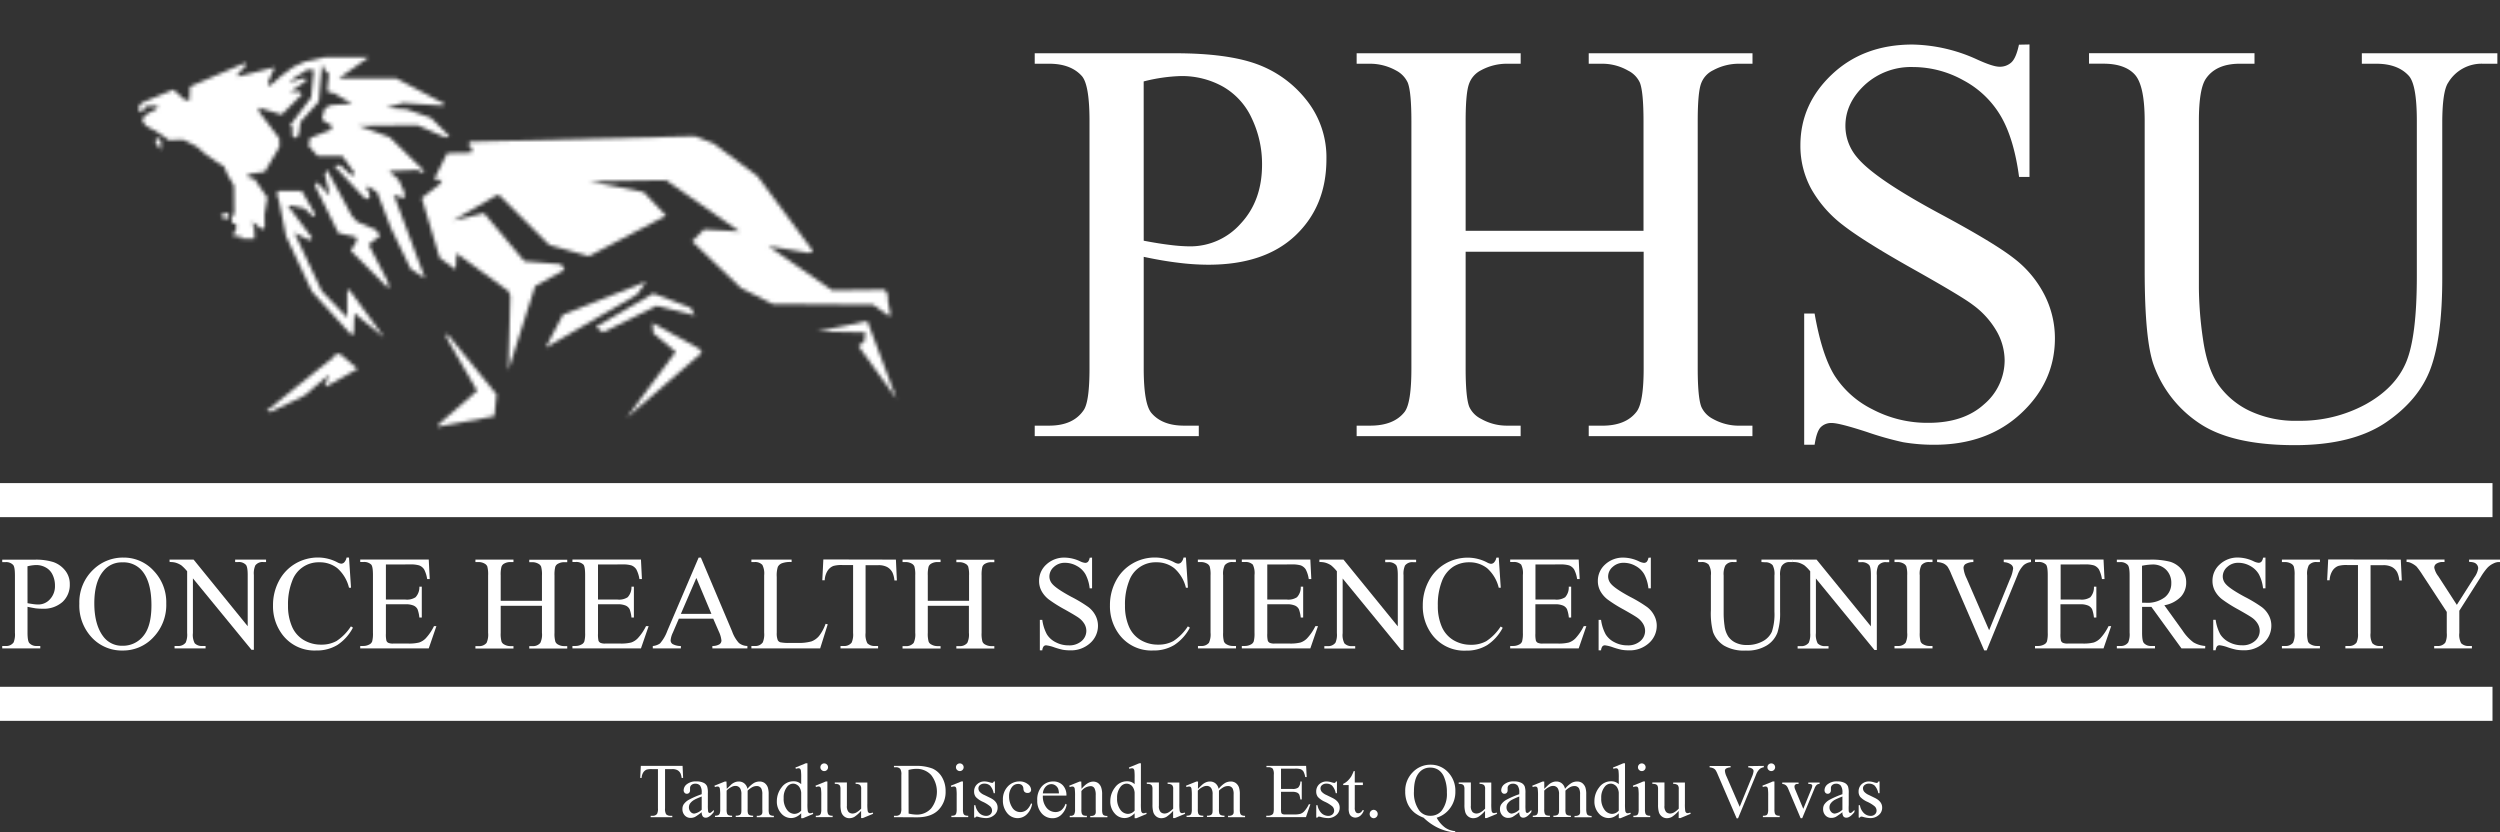 <svg xmlns="http://www.w3.org/2000/svg" xmlns:xlink="http://www.w3.org/1999/xlink" viewBox="0 0 693.18 230.78"><rect x="0" y="0" width="693.18" height="230.78" fill="#333333" stroke="none"/><defs><filter id="luminosity-invert-noclip" x="37.32" y="12.33" width="231.86" height="123.13" filterUnits="userSpaceOnUse" color-interpolation-filters="sRGB"><feColorMatrix values="-1 0 0 0 1 0 -1 0 0 1 0 0 -1 0 1 0 0 0 1 0" result="invert"/><feFlood flood-color="#fff" result="bg"/><feBlend in="invert" in2="bg"/></filter><mask id="mask" x="37.32" y="0" width="231.86" height="123.13" maskUnits="userSpaceOnUse"><g style="filter:url(#luminosity-invert-noclip)"><g transform="translate(0 -12.33)"><polygon points="226.65 104.23 240.48 101.34 248.57 122.89 238.03 108.28 239.63 107.02 239.93 104.5 226.65 104.23" style="fill:#fff"/><polygon points="140.94 115.01 148.37 91.68 156.56 87.11 155.54 85.59 145.39 84.76 134.21 71.43 125.52 73.53 137.69 66.48 138.47 66.48 152.31 80.26 163.29 83.37 184.68 72.13 178.46 65.59 163.48 62.61 184.68 62.29 205.06 76.51 195.22 75.95 191.92 79.24 205.44 92.19 214.26 96.63 242.07 96.83 246.36 99.86 246.94 99.74 246.18 95.76 246.16 94.11 245.35 92.65 230.71 92.83 213.06 80.57 224.36 82.48 225.44 81.97 210.07 61.21 197.89 52.13 192.66 50.1 130.21 51.63 129.96 52.77 130.91 53.28 130.72 54.67 123.99 54.8 120.37 62.04 122.53 62.29 121.96 63.37 116.95 67.24 121.9 83.81 126.34 87.05 126.59 82.56 141.01 93.08 141.51 94.29 140.94 115.01" style="fill:#fff"/><polygon points="180.9 101.86 181.16 104.72 187.36 109.87 173.74 128.16 194.63 110.09 193.85 109.02 180.9 101.86" style="fill:#fff"/><polygon points="165.23 102.97 167.18 104.49 182.09 97.11 192.66 99.78 191.51 97.67 181.13 93.7 165.23 102.97" style="fill:#fff"/><polygon points="151.3 108.72 176.6 94.03 179.16 90.43 156.08 99.58 151.3 108.72" style="fill:#fff"/><polygon points="121.95 129.67 121.23 130.69 137.06 127.73 137.69 121.71 123.86 104.72 123.8 105.94 132.3 120.7 121.95 129.67" style="fill:#fff"/><polygon points="73.97 126.22 75.01 126.54 84.42 122.01 91.3 116.17 90.06 119.29 90.42 119.49 99.15 114.61 94.3 110.48 93.06 110.48 92.62 111.24 73.97 126.22" style="fill:#fff"/><polygon points="106.53 105.91 96.84 92.66 96.27 92.91 96.27 100.37 89.2 93.04 81.62 76.86 85.82 78.96 86.56 78.33 79.83 69.34 80.85 69.34 84.42 70.11 86.84 72.4 87.42 71.77 83.66 65.27 77.09 65.27 76.79 66.21 77.37 68.1 79.31 77.8 86.52 93.22 97.47 105.23 98.11 104.72 98.28 99.21 106.53 105.91" style="fill:#fff"/><polygon points="87.88 62.83 87.33 63.81 93.83 76.97 98.67 78.03 98.97 79.09 97.27 81.85 107.88 92.47 107.54 90.47 102.23 80.16 105.42 77.65 104.19 76.04 99.14 73.89 97.61 72.26 90.68 59.43 90.05 60.58 91.45 66.61 87.88 62.83" style="fill:#fff"/><polygon points="113.87 86.89 117.86 89.53 109.51 67.18 108.98 66.72 110.11 66.51 111.63 67.36 112.11 67.06 112.09 65.55 110.52 62.14 107.88 59.77 115.86 59.43 116.8 60.16 117.72 59.82 108 50.35 99.42 47.2 115.74 47.03 123.52 50.44 124.62 50.1 119.45 44.99 112.64 42.62 107.1 42.25 111.72 40.9 122.87 41.63 123.29 41.15 109.83 34.04 93.99 34.04 102.25 28.2 90.1 28.2 84.54 29.42 81.39 30.87 78.12 33.26 74.72 36.23 74.26 35.31 76.15 30.98 66.12 33.54 65.82 33.03 68.17 30.48 68.08 29.72 52.69 36.34 52.53 40.2 51.22 40 48.07 37.19 39.72 40.66 38.64 41.45 38.48 42.78 38.92 43.42 39.65 43.26 39.95 42.3 40.59 41.77 43.56 41.68 43.72 42.16 42.64 43.03 41.08 43.72 40.11 44.6 39.52 45.24 39.65 46.18 40.5 47.17 41.58 47.86 43.22 48.69 45.95 50.53 46.73 51.22 50.67 51.06 54.37 52.85 56.74 54.88 59.82 57.04 62.16 58.53 63.06 60.69 64.9 63.84 64.97 71.48 64.17 72.81 64.39 74.19 65.43 74.44 65.55 75.59 64.9 76.95 64.72 77.71 65.29 77.89 66.97 77.73 66.56 78.47 70.58 78.56 70.51 75.95 69.91 73.78 72.72 75.95 73.39 75.27 73.34 71.82 74.12 67.11 70.47 61.87 69.06 61.68 68.67 60.65 73.43 59.96 77.48 53.04 77.46 50.74 71.75 43.2 71.8 42.18 78.1 44.11 83.73 38.5 83 37.72 80.54 37.79 84.95 34.71 84.58 33.95 82.26 34.5 80.26 35.38 81.55 34 85.25 31.63 87.02 31.74 86.26 39.38 80.52 46.99 80.56 47.45 81.11 47.49 81.02 49.66 81.34 50.37 82.17 50.51 82.86 49.63 83.3 46.14 88.4 40.48 89.3 30 89.85 31.54 91.21 32.82 90.77 36.96 91.09 38.04 92.33 38.02 97.62 41.08 91.76 41.47 90.1 42.32 89.32 44.92 89.64 45.82 91.99 47.17 91.85 48.28 85.92 50.62 85.6 52.81 88.1 55.57 94.91 55.57 98.29 60.28 98.11 60.85 97.37 60.88 94.33 58.12 92.66 58.3 100.73 66.9 101.95 67.59 102.52 66.95 102.29 65.52 101.76 65.27 101.92 63.89 104.57 65.61 108.39 75.55 113.87 86.89" style="fill:#fff"/><polygon points="63.06 71.3 61.16 72.04 61.95 72.87 62.98 73.04 63.54 72.17 63.06 71.3" style="fill:#fff"/><polygon points="43.13 51.88 43.31 50.41 44.63 51.33 44.63 53.95 43.13 51.88" style="fill:#fff"/></g></g></mask></defs><g id="Layer_2" data-name="Layer 2"><g id="Layer_1-2" data-name="Layer 1"><path d="M317.12,83.54v30.92q0,10,2.2,12.45,3,3.45,9,3.44h4.07v2.9H286.9v-2.9h4c4.49,0,7.69-1.46,9.63-4.38q1.56-2.43,1.56-11.51V45.88q0-10-2.11-12.45Q296.92,30,290.9,30h-4v-2.9h38.91q14.25,0,22.47,2.93a30.94,30.94,0,0,1,13.86,9.91,25.43,25.43,0,0,1,5.64,16.52q0,13-8.57,21.14T335,85.73a67.35,67.35,0,0,1-8.29-.55C323.7,84.82,320.52,84.27,317.12,83.54Zm0-4.47q4.15.8,7.36,1.18a46.55,46.55,0,0,0,5.48.39A18.64,18.64,0,0,0,344,74.34Q349.93,68,349.93,58a29.35,29.35,0,0,0-2.82-12.8,19.39,19.39,0,0,0-8-8.84,23.31,23.31,0,0,0-11.74-2.94,46.54,46.54,0,0,0-10.26,1.49Z" transform="translate(0 -12.33)" style="fill:#fff"/><path d="M406.38,76.33H455.7V46q0-8.15-1-10.73a7,7,0,0,0-3.29-3.37A14.41,14.41,0,0,0,444.27,30h-3.76v-2.9h45.41V30h-3.76a14.88,14.88,0,0,0-7.12,1.8,6.58,6.58,0,0,0-3.41,3.79q-.9,2.55-.9,10.38v68.5q0,8.07,1,10.65a7,7,0,0,0,3.21,3.36,14.77,14.77,0,0,0,7.2,1.88h3.76v2.9H440.51v-2.9h3.76q6.5,0,9.47-3.83,2-2.51,2-12.06V82.13H406.38v32.33q0,8.07,1,10.65a7,7,0,0,0,3.29,3.36,14.35,14.35,0,0,0,7.13,1.88h3.83v2.9H376.16v-2.9h3.75q6.58,0,9.56-3.83,1.88-2.51,1.87-12.06V46c0-5.43-.33-9-1-10.73a7.16,7.16,0,0,0-3.21-3.37A14.88,14.88,0,0,0,379.91,30h-3.75v-2.9h45.48V30h-3.83a14.92,14.92,0,0,0-7.13,1.8,6.73,6.73,0,0,0-3.36,3.79q-.94,2.55-.94,10.38Z" transform="translate(0 -12.33)" style="fill:#fff"/><path d="M562.72,24.66V61.38h-2.89q-1.41-10.58-5.05-16.83A26.33,26.33,0,0,0,544.4,34.6a28.72,28.72,0,0,0-13.93-3.68,18.94,18.94,0,0,0-13.47,5q-5.32,5-5.32,11.31A13.43,13.43,0,0,0,515,56.06q4.86,5.86,23.1,15.65Q553,79.71,558.46,84A29.84,29.84,0,0,1,566.83,94a26.44,26.44,0,0,1,2.94,12.13q0,12.06-9.36,20.79t-24.07,8.73a50.88,50.88,0,0,1-8.69-.71,88.73,88.73,0,0,1-10.06-2.85q-7.64-2.48-9.67-2.47a4.08,4.08,0,0,0-3.09,1.17c-.76.79-1.32,2.4-1.69,4.86h-2.89V99.27h2.89q2,11.43,5.48,17.11a26.35,26.35,0,0,0,10.53,9.43,32.64,32.64,0,0,0,15.55,3.76q9.78,0,15.46-5.17a16,16,0,0,0,5.67-12.21,16.53,16.53,0,0,0-2.15-7.91A23.62,23.62,0,0,0,547,96.85q-3.06-2.35-16.68-10T510.93,74.69a33.08,33.08,0,0,1-8.73-10,24.91,24.91,0,0,1-3-12.06q0-11.43,8.77-19.69t22.31-8.26a44.71,44.71,0,0,1,17.93,4.15q4.38,2,6.18,2a4.66,4.66,0,0,0,3.33-1.22q1.29-1.2,2.08-4.89Z" transform="translate(0 -12.33)" style="fill:#fff"/><path d="M654.87,30v-2.9h37.58V30h-4a10.76,10.76,0,0,0-9.63,5.24q-1.65,2.43-1.65,11.27V89.56q0,16-3.17,24.78t-12.44,15.11q-9.29,6.3-25.25,6.31-17.39,0-26.39-6a32.67,32.67,0,0,1-12.76-16.21q-2.5-7-2.5-26.15V45.88q0-9.8-2.71-12.84c-1.8-2-4.71-3.05-8.72-3.05h-4v-2.9h45.88V30h-4.07q-6.57,0-9.4,4.14-1.95,2.82-1.95,11.75V92.15a102.94,102.94,0,0,0,1.13,14.17q1.14,8,4.11,12.45a22.41,22.41,0,0,0,8.58,7.36A29.64,29.64,0,0,0,637.26,129a37.85,37.85,0,0,0,18.63-4.54q8.22-4.53,11.23-11.62t3-24v-43q0-9.94-2.19-12.45Q664.89,30,658.86,30Z" transform="translate(0 -12.33)" style="fill:#fff"/><path d="M7.63,180.58v7.17c0,1.55.17,2.52.51,2.89a2.6,2.6,0,0,0,2.08.8h.95v.67H.62v-.67h.93a2.47,2.47,0,0,0,2.23-1,6,6,0,0,0,.36-2.67v-15.9c0-1.55-.16-2.51-.49-2.89a2.66,2.66,0,0,0-2.1-.79H.62v-.68h9a16.06,16.06,0,0,1,5.21.68,7.22,7.22,0,0,1,3.22,2.3,5.92,5.92,0,0,1,1.3,3.83,6.45,6.45,0,0,1-2,4.9,7.85,7.85,0,0,1-5.62,1.89A14.89,14.89,0,0,1,9.84,181C9.15,180.88,8.42,180.75,7.63,180.58Zm0-1q1,.18,1.71.27a10.75,10.75,0,0,0,1.27.09,4.32,4.32,0,0,0,3.25-1.46,5.28,5.28,0,0,0,1.38-3.78,6.73,6.73,0,0,0-.66-3,4.42,4.42,0,0,0-1.85-2A5.37,5.37,0,0,0,10,169a10.8,10.8,0,0,0-2.38.35Z" transform="translate(0 -12.33)" style="fill:#fff"/><path d="M34.28,166.93a11.18,11.18,0,0,1,8.31,3.64,12.59,12.59,0,0,1,3.51,9.09A12.94,12.94,0,0,1,42.56,189a11.42,11.42,0,0,1-8.57,3.7,11.33,11.33,0,0,1-8.54-3.61A12.94,12.94,0,0,1,22,179.71a12.47,12.47,0,0,1,4-9.57A11.79,11.79,0,0,1,34.28,166.93Zm-.35,1.33a6.48,6.48,0,0,0-5.3,2.45c-1.66,2-2.48,5-2.48,8.93s.86,7.11,2.57,9.28A6.39,6.39,0,0,0,34,191.38a7.16,7.16,0,0,0,5.73-2.7c1.51-1.8,2.26-4.65,2.26-8.53,0-4.21-.83-7.36-2.49-9.42A6.7,6.7,0,0,0,33.93,168.26Z" transform="translate(0 -12.33)" style="fill:#fff"/><path d="M47,167.49h6.68l15,18.47v-14.2c0-1.51-.17-2.46-.51-2.83a2.66,2.66,0,0,0-2.12-.76h-.85v-.68h8.57v.68H73a2.49,2.49,0,0,0-2.21.94,5.46,5.46,0,0,0-.4,2.65v20.75h-.65L53.49,172.69v15.15a5,5,0,0,0,.49,2.84,2.7,2.7,0,0,0,2.12.76H57v.67H48.4v-.67h.86a2.55,2.55,0,0,0,2.23-.94,5.51,5.51,0,0,0,.4-2.66V170.73a11.56,11.56,0,0,0-1.63-1.66,6.21,6.21,0,0,0-1.62-.74,5.76,5.76,0,0,0-1.6-.16Z" transform="translate(0 -12.33)" style="fill:#fff"/><path d="M96.77,166.93l.56,8.37h-.56a10.46,10.46,0,0,0-3.22-5.41,7.83,7.83,0,0,0-5-1.65A7.74,7.74,0,0,0,81,173.45a17.56,17.56,0,0,0-1.14,6.77A14.25,14.25,0,0,0,80.94,186a7.94,7.94,0,0,0,3.22,3.76,9.27,9.27,0,0,0,4.91,1.31,8.55,8.55,0,0,0,4.23-1,13.88,13.88,0,0,0,4-4.07l.56.36a12.88,12.88,0,0,1-4.32,4.81,10.91,10.91,0,0,1-5.86,1.52,11.11,11.11,0,0,1-9.48-4.53,13,13,0,0,1-2.5-8,14.16,14.16,0,0,1,1.65-6.77,12,12,0,0,1,4.54-4.78,12.36,12.36,0,0,1,6.33-1.7,11.63,11.63,0,0,1,5.27,1.31,3,3,0,0,0,1.09.4,1.2,1.2,0,0,0,.85-.35,2.81,2.81,0,0,0,.67-1.36Z" transform="translate(0 -12.33)" style="fill:#fff"/><path d="M107,168.84v9.73h5.41a4.35,4.35,0,0,0,2.81-.64,4.05,4.05,0,0,0,1.06-2.94h.67v8.57h-.67a9.39,9.39,0,0,0-.51-2.31,2.25,2.25,0,0,0-1.07-1,5.35,5.35,0,0,0-2.29-.37H107V188a7.34,7.34,0,0,0,.15,2,1.12,1.12,0,0,0,.5.56,3.12,3.12,0,0,0,1.38.21h4.18a11.47,11.47,0,0,0,3-.29,4.6,4.6,0,0,0,1.82-1.15,13.8,13.8,0,0,0,2.3-3.39H121l-2.12,6.17h-19v-.67h.88a3.43,3.43,0,0,0,1.65-.42,1.53,1.53,0,0,0,.79-.87,8.52,8.52,0,0,0,.21-2.38v-16c0-1.56-.16-2.53-.48-2.89a2.81,2.81,0,0,0-2.17-.72h-.88v-.68h19l.27,5.4h-.71a8.57,8.57,0,0,0-.84-2.67,2.85,2.85,0,0,0-1.38-1.11,8.24,8.24,0,0,0-2.56-.27Z" transform="translate(0 -12.33)" style="fill:#fff"/><path d="M138.83,178.91h11.44v-7a8.13,8.13,0,0,0-.24-2.49,1.62,1.62,0,0,0-.76-.78,3.33,3.33,0,0,0-1.65-.43h-.87v-.68h10.53v.68h-.88a3.42,3.42,0,0,0-1.65.41,1.55,1.55,0,0,0-.79.88,8.78,8.78,0,0,0-.21,2.41v15.88a8,8,0,0,0,.24,2.47,1.58,1.58,0,0,0,.74.78,3.47,3.47,0,0,0,1.67.44h.88v.67H146.75v-.67h.87a2.61,2.61,0,0,0,2.19-.89,5.26,5.26,0,0,0,.46-2.8v-7.49H138.83v7.49a8,8,0,0,0,.24,2.47,1.54,1.54,0,0,0,.76.78,3.34,3.34,0,0,0,1.65.44h.89v.67H131.82v-.67h.87a2.64,2.64,0,0,0,2.22-.89,5.57,5.57,0,0,0,.43-2.8V171.87a8.24,8.24,0,0,0-.23-2.49,1.64,1.64,0,0,0-.75-.78,3.41,3.41,0,0,0-1.67-.43h-.87v-.68h10.55v.68h-.89a3.42,3.42,0,0,0-1.65.41,1.57,1.57,0,0,0-.78.88,8.27,8.27,0,0,0-.22,2.41Z" transform="translate(0 -12.33)" style="fill:#fff"/><path d="M165.81,168.84v9.73h5.41a4.35,4.35,0,0,0,2.81-.64,4.09,4.09,0,0,0,1.06-2.94h.67v8.57h-.67a9.39,9.39,0,0,0-.51-2.31,2.3,2.3,0,0,0-1.07-1,5.35,5.35,0,0,0-2.29-.37h-5.41V188a8,8,0,0,0,.14,2,1.2,1.2,0,0,0,.51.56,3.06,3.06,0,0,0,1.38.21H172a11.47,11.47,0,0,0,3-.29,4.57,4.57,0,0,0,1.81-1.15,14.08,14.08,0,0,0,2.31-3.39h.73l-2.13,6.17h-19v-.67h.87a3.43,3.43,0,0,0,1.65-.42,1.5,1.5,0,0,0,.79-.87,8.52,8.52,0,0,0,.21-2.38v-16c0-1.56-.15-2.53-.47-2.89a2.82,2.82,0,0,0-2.18-.72h-.87v-.68h19l.27,5.4h-.7a8.52,8.52,0,0,0-.85-2.67,2.83,2.83,0,0,0-1.37-1.11,8.28,8.28,0,0,0-2.56-.27Z" transform="translate(0 -12.33)" style="fill:#fff"/><path d="M197.76,183.87h-9.53l-1.67,3.88a6.21,6.21,0,0,0-.62,2.15,1.26,1.26,0,0,0,.54,1,4.66,4.66,0,0,0,2.31.55v.67H181v-.67a4.21,4.21,0,0,0,2-.71,11.23,11.23,0,0,0,2.05-3.54l8.66-20.26h.63L203,187.41a9.31,9.31,0,0,0,1.88,3.2,3.83,3.83,0,0,0,2.35.83v.67h-9.71v-.67a3.66,3.66,0,0,0,2-.49,1.29,1.29,0,0,0,.52-1,7.67,7.67,0,0,0-.73-2.52Zm-.51-1.34-4.17-9.95-4.29,9.95Z" transform="translate(0 -12.33)" style="fill:#fff"/><path d="M228.91,185.3l.6.13-2.1,6.68H208.34v-.67h.93a2.47,2.47,0,0,0,2.23-1,5.74,5.74,0,0,0,.38-2.68V171.85a5.2,5.2,0,0,0-.5-2.89,2.69,2.69,0,0,0-2.11-.79h-.93v-.68h11.15v.68a6.58,6.58,0,0,0-2.75.36,2.15,2.15,0,0,0-1.08,1,8,8,0,0,0-.29,2.78v15.47a5.13,5.13,0,0,0,.29,2.07,1.33,1.33,0,0,0,.67.56,11.88,11.88,0,0,0,2.83.18H221a13,13,0,0,0,4-.42,5.11,5.11,0,0,0,2.08-1.48A11.93,11.93,0,0,0,228.91,185.3Z" transform="translate(0 -12.33)" style="fill:#fff"/><path d="M248.41,167.49l.27,5.78H248a6.85,6.85,0,0,0-.54-2.18,3.69,3.69,0,0,0-1.5-1.55,5.12,5.12,0,0,0-2.46-.5H240v18.8a5.13,5.13,0,0,0,.49,2.84,2.73,2.73,0,0,0,2.13.76h.85v.67H233.05v-.67h.87a2.54,2.54,0,0,0,2.22-.94,5.51,5.51,0,0,0,.4-2.66V169h-3a8.24,8.24,0,0,0-2.45.25,3.36,3.36,0,0,0-1.62,1.33,5.36,5.36,0,0,0-.8,2.65H228l.29-5.78Z" transform="translate(0 -12.33)" style="fill:#fff"/><path d="M257.25,178.91h11.44v-7a8.13,8.13,0,0,0-.24-2.49,1.62,1.62,0,0,0-.76-.78,3.33,3.33,0,0,0-1.65-.43h-.87v-.68H275.7v.68h-.87a3.46,3.46,0,0,0-1.66.41,1.58,1.58,0,0,0-.79.88,9.21,9.21,0,0,0-.21,2.41v15.88a8,8,0,0,0,.24,2.47,1.56,1.56,0,0,0,.75.78,3.45,3.45,0,0,0,1.67.44h.87v.67H265.17v-.67H266a2.63,2.63,0,0,0,2.2-.89,5.39,5.39,0,0,0,.45-2.8v-7.49H257.25v7.49a8,8,0,0,0,.24,2.47,1.54,1.54,0,0,0,.76.78,3.34,3.34,0,0,0,1.65.44h.89v.67H250.25v-.67h.87a2.64,2.64,0,0,0,2.21-.89,5.54,5.54,0,0,0,.44-2.8V171.87a8.13,8.13,0,0,0-.24-2.49,1.66,1.66,0,0,0-.74-.78,3.46,3.46,0,0,0-1.67-.43h-.87v-.68h10.54v.68h-.89a3.42,3.42,0,0,0-1.65.41,1.64,1.64,0,0,0-.78.88,8.65,8.65,0,0,0-.22,2.41Z" transform="translate(0 -12.33)" style="fill:#fff"/><path d="M302.8,166.93v8.52h-.67a10.71,10.71,0,0,0-1.17-3.91,6.07,6.07,0,0,0-2.41-2.3,6.62,6.62,0,0,0-3.23-.86,4.38,4.38,0,0,0-3.12,1.16,3.49,3.49,0,0,0-1.23,2.62,3.11,3.11,0,0,0,.78,2.05q1.13,1.36,5.35,3.63a37.51,37.51,0,0,1,4.71,2.84,7,7,0,0,1,1.95,2.34,6.16,6.16,0,0,1,.68,2.81,6.4,6.4,0,0,1-2.17,4.82,7.87,7.87,0,0,1-5.59,2,11.7,11.7,0,0,1-2-.16,20.24,20.24,0,0,1-2.33-.66,10.44,10.44,0,0,0-2.25-.57.93.93,0,0,0-.71.27,2.09,2.09,0,0,0-.39,1.12h-.68v-8.44H289a11.68,11.68,0,0,0,1.27,4,6,6,0,0,0,2.44,2.19,7.57,7.57,0,0,0,3.6.87,5.12,5.12,0,0,0,3.59-1.2,3.69,3.69,0,0,0,1.31-2.83,3.87,3.87,0,0,0-.49-1.84,5.65,5.65,0,0,0-1.56-1.72q-.7-.54-3.86-2.32a37.75,37.75,0,0,1-4.5-2.82,7.53,7.53,0,0,1-2-2.32,5.78,5.78,0,0,1-.69-2.8,6.06,6.06,0,0,1,2-4.56,7.25,7.25,0,0,1,5.18-1.92,10.38,10.38,0,0,1,4.15,1,4.18,4.18,0,0,0,1.44.46,1.12,1.12,0,0,0,.77-.28,2.26,2.26,0,0,0,.48-1.14Z" transform="translate(0 -12.33)" style="fill:#fff"/><path d="M328.82,166.93l.56,8.37h-.56a10.46,10.46,0,0,0-3.22-5.41,7.83,7.83,0,0,0-5-1.65,7.74,7.74,0,0,0-7.54,5.21,17.57,17.57,0,0,0-1.13,6.77A14.25,14.25,0,0,0,313,186a7.94,7.94,0,0,0,3.22,3.76,9.27,9.27,0,0,0,4.91,1.31,8.55,8.55,0,0,0,4.23-1,13.88,13.88,0,0,0,4-4.07l.56.36a12.88,12.88,0,0,1-4.32,4.81,10.88,10.88,0,0,1-5.86,1.52,11.11,11.11,0,0,1-9.48-4.53,13,13,0,0,1-2.5-8,14.16,14.16,0,0,1,1.65-6.77,11.92,11.92,0,0,1,4.55-4.78,12.27,12.27,0,0,1,6.32-1.7,11.63,11.63,0,0,1,5.27,1.31,3,3,0,0,0,1.09.4,1.2,1.2,0,0,0,.85-.35,2.72,2.72,0,0,0,.67-1.36Z" transform="translate(0 -12.33)" style="fill:#fff"/><path d="M342.71,191.44v.67H332.16v-.67H333a2.62,2.62,0,0,0,2.21-.89,5.54,5.54,0,0,0,.44-2.8v-15.9a8,8,0,0,0-.24-2.47,1.66,1.66,0,0,0-.74-.78,3.43,3.43,0,0,0-1.67-.43h-.87v-.68h10.55v.68h-.89a2.61,2.61,0,0,0-2.2.88,5.39,5.39,0,0,0-.45,2.8v15.9a8.12,8.12,0,0,0,.23,2.47,1.58,1.58,0,0,0,.76.78,3.38,3.38,0,0,0,1.66.44Z" transform="translate(0 -12.33)" style="fill:#fff"/><path d="M351.38,168.84v9.73h5.41a4.37,4.37,0,0,0,2.82-.64,4,4,0,0,0,1.05-2.94h.67v8.57h-.67a9.39,9.39,0,0,0-.51-2.31,2.25,2.25,0,0,0-1.07-1,5.32,5.32,0,0,0-2.29-.37h-5.41V188a7.34,7.34,0,0,0,.15,2,1.2,1.2,0,0,0,.51.56,3.06,3.06,0,0,0,1.38.21h4.17a11.47,11.47,0,0,0,3-.29,4.6,4.6,0,0,0,1.82-1.15,14.08,14.08,0,0,0,2.31-3.39h.72l-2.12,6.17h-19v-.67h.87a3.43,3.43,0,0,0,1.65-.42,1.5,1.5,0,0,0,.79-.87,8.52,8.52,0,0,0,.21-2.38v-16a5.36,5.36,0,0,0-.47-2.89,2.85,2.85,0,0,0-2.18-.72h-.87v-.68h19l.27,5.4h-.71a8.31,8.31,0,0,0-.84-2.67,2.87,2.87,0,0,0-1.37-1.11,8.33,8.33,0,0,0-2.56-.27Z" transform="translate(0 -12.33)" style="fill:#fff"/><path d="M365.83,167.49h6.68L387.57,186v-14.2c0-1.51-.17-2.46-.51-2.83a2.7,2.7,0,0,0-2.13-.76h-.85v-.68h8.57v.68h-.87a2.51,2.51,0,0,0-2.22.94,5.59,5.59,0,0,0-.4,2.65v20.75h-.65l-16.23-19.82v15.15a5,5,0,0,0,.49,2.84,2.72,2.72,0,0,0,2.12.76h.87v.67H367.2v-.67h.85a2.53,2.53,0,0,0,2.23-.94,5.51,5.51,0,0,0,.4-2.66V170.73a11.11,11.11,0,0,0-1.62-1.66,6.14,6.14,0,0,0-1.63-.74,5.76,5.76,0,0,0-1.6-.16Z" transform="translate(0 -12.33)" style="fill:#fff"/><path d="M415.56,166.93l.56,8.37h-.56a10.51,10.51,0,0,0-3.21-5.41,7.86,7.86,0,0,0-5-1.65,8.11,8.11,0,0,0-4.43,1.24,8.24,8.24,0,0,0-3.12,4,17.77,17.77,0,0,0-1.13,6.77,14.25,14.25,0,0,0,1.07,5.79,8,8,0,0,0,3.22,3.76,9.27,9.27,0,0,0,4.91,1.31,8.55,8.55,0,0,0,4.23-1,13.88,13.88,0,0,0,4-4.07l.56.36a12.88,12.88,0,0,1-4.32,4.81,10.88,10.88,0,0,1-5.86,1.52,11.11,11.11,0,0,1-9.48-4.53,13,13,0,0,1-2.5-8,14.16,14.16,0,0,1,1.65-6.77,11.92,11.92,0,0,1,4.55-4.78,12.31,12.31,0,0,1,6.33-1.7,11.62,11.62,0,0,1,5.26,1.31,3,3,0,0,0,1.09.4,1.19,1.19,0,0,0,.85-.35,2.72,2.72,0,0,0,.67-1.36Z" transform="translate(0 -12.33)" style="fill:#fff"/><path d="M425.74,168.84v9.73h5.41a4.37,4.37,0,0,0,2.82-.64,4,4,0,0,0,1-2.94h.67v8.57H435a9.39,9.39,0,0,0-.51-2.31,2.21,2.21,0,0,0-1.07-1,5.32,5.32,0,0,0-2.29-.37h-5.41V188a7.34,7.34,0,0,0,.15,2,1.2,1.2,0,0,0,.51.56,3.06,3.06,0,0,0,1.38.21H432a11.47,11.47,0,0,0,3-.29,4.6,4.6,0,0,0,1.82-1.15,14.08,14.08,0,0,0,2.31-3.39h.72l-2.12,6.17h-19v-.67h.87a3.43,3.43,0,0,0,1.65-.42,1.5,1.5,0,0,0,.79-.87,8.52,8.52,0,0,0,.21-2.38v-16a5.36,5.36,0,0,0-.47-2.89,2.85,2.85,0,0,0-2.18-.72h-.87v-.68h19l.27,5.4h-.71a8.31,8.31,0,0,0-.84-2.67,2.87,2.87,0,0,0-1.37-1.11,8.33,8.33,0,0,0-2.56-.27Z" transform="translate(0 -12.33)" style="fill:#fff"/><path d="M457.73,166.93v8.52h-.67a10.71,10.71,0,0,0-1.17-3.91,6.07,6.07,0,0,0-2.41-2.3,6.62,6.62,0,0,0-3.23-.86,4.38,4.38,0,0,0-3.12,1.16,3.5,3.5,0,0,0-1.24,2.62,3.12,3.12,0,0,0,.79,2.05q1.13,1.36,5.35,3.63a37.51,37.51,0,0,1,4.71,2.84,6.88,6.88,0,0,1,1.94,2.34,6,6,0,0,1,.69,2.81,6.4,6.4,0,0,1-2.17,4.82,7.87,7.87,0,0,1-5.59,2,11.7,11.7,0,0,1-2-.16,20.24,20.24,0,0,1-2.33-.66,10.44,10.44,0,0,0-2.25-.57.93.93,0,0,0-.71.27,2.09,2.09,0,0,0-.39,1.12h-.68v-8.44h.68a11.68,11.68,0,0,0,1.27,4,6,6,0,0,0,2.44,2.19,7.54,7.54,0,0,0,3.6.87,5.12,5.12,0,0,0,3.59-1.2,3.69,3.69,0,0,0,1.31-2.83,3.78,3.78,0,0,0-.5-1.84,5.48,5.48,0,0,0-1.55-1.72q-.7-.54-3.86-2.32a37.75,37.75,0,0,1-4.5-2.82,7.53,7.53,0,0,1-2-2.32,5.78,5.78,0,0,1-.69-2.8,6.06,6.06,0,0,1,2-4.56,7.25,7.25,0,0,1,5.18-1.92,10.38,10.38,0,0,1,4.15,1,4.18,4.18,0,0,0,1.44.46,1.12,1.12,0,0,0,.77-.28,2.26,2.26,0,0,0,.48-1.14Z" transform="translate(0 -12.33)" style="fill:#fff"/><path d="M488.4,168.17v-.68h8.71v.68h-.93a2.5,2.5,0,0,0-2.23,1.21,5.65,5.65,0,0,0-.38,2.62v10a17.65,17.65,0,0,1-.74,5.75,7.2,7.2,0,0,1-2.88,3.5,10.27,10.27,0,0,1-5.86,1.46,11,11,0,0,1-6.12-1.4,7.54,7.54,0,0,1-3-3.75,20.71,20.71,0,0,1-.59-6.07v-9.62a4.84,4.84,0,0,0-.62-3,2.59,2.59,0,0,0-2-.7h-.92v-.68H481.5v.68h-.95a2.46,2.46,0,0,0-2.18,1,5.38,5.38,0,0,0-.45,2.72v10.73a24.55,24.55,0,0,0,.26,3.29,7,7,0,0,0,1,2.88,5.22,5.22,0,0,0,2,1.71,6.87,6.87,0,0,0,3.19.67,8.8,8.8,0,0,0,4.32-1,5.65,5.65,0,0,0,2.61-2.7,15.72,15.72,0,0,0,.7-5.56v-10a5.08,5.08,0,0,0-.51-2.89,2.68,2.68,0,0,0-2.11-.79Z" transform="translate(0 -12.33)" style="fill:#fff"/><path d="M497,167.49h6.68L518.75,186v-14.2c0-1.51-.17-2.46-.51-2.83a2.68,2.68,0,0,0-2.12-.76h-.86v-.68h8.57v.68H523a2.48,2.48,0,0,0-2.21.94,5.46,5.46,0,0,0-.4,2.65v20.75h-.66l-16.23-19.82v15.15a5.13,5.13,0,0,0,.49,2.84,2.73,2.73,0,0,0,2.13.76H507v.67h-8.57v-.67h.85a2.55,2.55,0,0,0,2.24-.94,5.64,5.64,0,0,0,.4-2.66V170.73a11.56,11.56,0,0,0-1.63-1.66,6.21,6.21,0,0,0-1.62-.74,5.85,5.85,0,0,0-1.6-.16Z" transform="translate(0 -12.33)" style="fill:#fff"/><path d="M535.83,191.44v.67H525.29v-.67h.87a2.64,2.64,0,0,0,2.21-.89,5.54,5.54,0,0,0,.44-2.8v-15.9a8,8,0,0,0-.24-2.47,1.66,1.66,0,0,0-.74-.78,3.46,3.46,0,0,0-1.67-.43h-.87v-.68h10.54v.68h-.89a2.6,2.6,0,0,0-2.19.88,5.26,5.26,0,0,0-.46,2.8v15.9a8,8,0,0,0,.24,2.47,1.54,1.54,0,0,0,.76.78,3.34,3.34,0,0,0,1.65.44Z" transform="translate(0 -12.33)" style="fill:#fff"/><path d="M563.14,167.49v.68a4,4,0,0,0-2,.83,7.58,7.58,0,0,0-1.71,2.72l-8.59,20.95h-.67L541,171.45a11.39,11.39,0,0,0-1-2,3.31,3.31,0,0,0-1.11-.88,5.27,5.27,0,0,0-1.79-.4v-.68h10.06v.68a4.48,4.48,0,0,0-2.22.58,1.32,1.32,0,0,0-.51,1.07,8.17,8.17,0,0,0,.84,2.83l6.26,14.43,5.81-14.25a9.52,9.52,0,0,0,.85-2.92,1.38,1.38,0,0,0-.52-1,3.46,3.46,0,0,0-1.78-.68l-.31-.05v-.68Z" transform="translate(0 -12.33)" style="fill:#fff"/><path d="M571.36,168.84v9.73h5.41a4.41,4.41,0,0,0,2.82-.64,4.09,4.09,0,0,0,1-2.94h.67v8.57h-.67a9.39,9.39,0,0,0-.51-2.31,2.3,2.3,0,0,0-1.07-1,5.35,5.35,0,0,0-2.29-.37h-5.41V188a7.34,7.34,0,0,0,.15,2,1.12,1.12,0,0,0,.5.56,3.12,3.12,0,0,0,1.38.21h4.18a11.47,11.47,0,0,0,3-.29,4.6,4.6,0,0,0,1.82-1.15,13.8,13.8,0,0,0,2.3-3.39h.73l-2.12,6.17h-19v-.67h.87a3.44,3.44,0,0,0,1.66-.42,1.53,1.53,0,0,0,.79-.87,8.52,8.52,0,0,0,.21-2.38v-16c0-1.56-.16-2.53-.48-2.89a2.82,2.82,0,0,0-2.18-.72h-.87v-.68h19l.27,5.4h-.71a8.85,8.85,0,0,0-.84-2.67,2.85,2.85,0,0,0-1.38-1.11,8.24,8.24,0,0,0-2.56-.27Z" transform="translate(0 -12.33)" style="fill:#fff"/><path d="M611.43,192.11h-6.57l-8.34-11.51c-.61,0-1.12,0-1.5,0h-.51l-.57,0v7.15c0,1.55.17,2.52.51,2.89a2.6,2.6,0,0,0,2.07.8h1v.67H586.94v-.67h.92a2.49,2.49,0,0,0,2.24-1,5.77,5.77,0,0,0,.38-2.67v-15.9c0-1.55-.17-2.51-.51-2.89a2.67,2.67,0,0,0-2.11-.79h-.92v-.68h9a20.91,20.91,0,0,1,5.78.58,6.64,6.64,0,0,1,3.16,2.1,5.49,5.49,0,0,1,1.29,3.66,5.77,5.77,0,0,1-1.47,3.94,8.41,8.41,0,0,1-4.59,2.36l5.08,7.06a12.66,12.66,0,0,0,3,3.23,7.51,7.51,0,0,0,3.27,1Zm-17.49-12.65h1a8,8,0,0,0,5.31-1.53,4.89,4.89,0,0,0,1.79-3.88,5.07,5.07,0,0,0-1.44-3.75,5.16,5.16,0,0,0-3.82-1.45,16.14,16.14,0,0,0-2.86.35Z" transform="translate(0 -12.33)" style="fill:#fff"/><path d="M628.15,166.93v8.52h-.67a10.71,10.71,0,0,0-1.17-3.91,6.14,6.14,0,0,0-2.41-2.3,6.65,6.65,0,0,0-3.23-.86,4.38,4.38,0,0,0-3.12,1.16,3.47,3.47,0,0,0-1.24,2.62,3.11,3.11,0,0,0,.78,2.05q1.13,1.36,5.36,3.63a37.51,37.51,0,0,1,4.71,2.84A6.88,6.88,0,0,1,629.1,183a6,6,0,0,1,.68,2.81,6.37,6.37,0,0,1-2.17,4.82,7.83,7.83,0,0,1-5.58,2,11.61,11.61,0,0,1-2-.16,20.2,20.2,0,0,1-2.34-.66,10.41,10.41,0,0,0-2.24-.57,1,1,0,0,0-.72.27,2.28,2.28,0,0,0-.39,1.12h-.67v-8.44h.67a12.14,12.14,0,0,0,1.27,4,6.13,6.13,0,0,0,2.45,2.19,7.54,7.54,0,0,0,3.6.87,5.1,5.1,0,0,0,3.58-1.2,3.7,3.7,0,0,0,1.32-2.83,3.89,3.89,0,0,0-.5-1.84,5.48,5.48,0,0,0-1.55-1.72q-.71-.54-3.87-2.32a38.28,38.28,0,0,1-4.49-2.82,7.53,7.53,0,0,1-2-2.32,5.78,5.78,0,0,1-.69-2.8,6,6,0,0,1,2-4.56,7.22,7.22,0,0,1,5.17-1.92,10.38,10.38,0,0,1,4.16,1,4.21,4.21,0,0,0,1.43.46,1.13,1.13,0,0,0,.78-.28,2.26,2.26,0,0,0,.48-1.14Z" transform="translate(0 -12.33)" style="fill:#fff"/><path d="M643.25,191.44v.67H632.71v-.67h.87a2.64,2.64,0,0,0,2.21-.89,5.54,5.54,0,0,0,.44-2.8v-15.9a8,8,0,0,0-.24-2.47,1.66,1.66,0,0,0-.74-.78,3.46,3.46,0,0,0-1.67-.43h-.87v-.68h10.54v.68h-.89a2.6,2.6,0,0,0-2.19.88,5.26,5.26,0,0,0-.46,2.8v15.9a8,8,0,0,0,.24,2.47,1.54,1.54,0,0,0,.76.78,3.34,3.34,0,0,0,1.65.44Z" transform="translate(0 -12.33)" style="fill:#fff"/><path d="M665.67,167.49l.28,5.78h-.69a7.08,7.08,0,0,0-.55-2.18,3.57,3.57,0,0,0-1.5-1.55,5.12,5.12,0,0,0-2.46-.5h-3.46v18.8a5,5,0,0,0,.49,2.84,2.7,2.7,0,0,0,2.12.76h.85v.67H650.31v-.67h.88a2.51,2.51,0,0,0,2.21-.94,5.51,5.51,0,0,0,.4-2.66V169h-3a8.24,8.24,0,0,0-2.45.25,3.36,3.36,0,0,0-1.62,1.33,5.36,5.36,0,0,0-.79,2.65h-.69l.29-5.78Z" transform="translate(0 -12.33)" style="fill:#fff"/><path d="M684.59,167.49h8.59v.68h-.47a3.58,3.58,0,0,0-1.38.41,5.45,5.45,0,0,0-1.66,1.2,17.22,17.22,0,0,0-1.83,2.54l-5.94,9.35v6.17a4.9,4.9,0,0,0,.51,2.84,2.8,2.8,0,0,0,2.18.76h.8v.67H674.93v-.67h.87a2.54,2.54,0,0,0,2.22-.94,5.51,5.51,0,0,0,.4-2.66V182l-6.75-10.31a22.16,22.16,0,0,0-1.63-2.27,6,6,0,0,0-1.77-1.09,2.42,2.42,0,0,0-1-.18v-.68h10.53v.68h-.55a3.14,3.14,0,0,0-1.57.4,1.27,1.27,0,0,0-.72,1.19,5.67,5.67,0,0,0,1.11,2.36l5.14,7.94,4.83-7.59a5.61,5.61,0,0,0,1.09-2.54,1.6,1.6,0,0,0-.27-.91,1.68,1.68,0,0,0-.75-.63,3.72,3.72,0,0,0-1.47-.22Z" transform="translate(0 -12.33)" style="fill:#fff"/><path d="M189.26,224.69l.15,3.33H189a4.15,4.15,0,0,0-.32-1.26,2.11,2.11,0,0,0-.86-.89,2.94,2.94,0,0,0-1.42-.29h-2v10.86a3,3,0,0,0,.28,1.64,1.6,1.6,0,0,0,1.23.44h.5v.39h-6v-.39h.51a1.43,1.43,0,0,0,1.28-.55,3.21,3.21,0,0,0,.23-1.53V225.58h-1.71a5.12,5.12,0,0,0-1.42.14,2,2,0,0,0-.93.77,3.11,3.11,0,0,0-.46,1.53h-.4l.17-3.33Z" transform="translate(0 -12.33)" style="fill:#fff"/><path d="M194.56,237.52a16,16,0,0,1-1.85,1.32,2.78,2.78,0,0,1-1.21.27,2.15,2.15,0,0,1-1.64-.69,2.49,2.49,0,0,1-.64-1.79,2.31,2.31,0,0,1,.31-1.22,4.22,4.22,0,0,1,1.49-1.34,23.12,23.12,0,0,1,3.54-1.53v-.38a3.18,3.18,0,0,0-.45-2,1.65,1.65,0,0,0-1.33-.53,1.53,1.53,0,0,0-1.05.35,1.1,1.1,0,0,0-.4.82l0,.61a1,1,0,0,1-.24.74.85.85,0,0,1-.65.27.78.78,0,0,1-.63-.28,1,1,0,0,1-.25-.74,2.16,2.16,0,0,1,.93-1.66,4,4,0,0,1,2.58-.75,4.43,4.43,0,0,1,2.1.43,1.92,1.92,0,0,1,.91,1,5.63,5.63,0,0,1,.19,1.85v3.26a12.89,12.89,0,0,0,.06,1.68.69.69,0,0,0,.17.42.4.4,0,0,0,.28.1.54.54,0,0,0,.29-.07,6.41,6.41,0,0,0,.85-.77v.59c-.78,1-1.53,1.57-2.24,1.57a1,1,0,0,1-.82-.35A1.9,1.9,0,0,1,194.56,237.52Zm0-.68v-3.66c-1.05.42-1.73.72-2,.89a3.59,3.59,0,0,0-1.19,1,1.89,1.89,0,0,0-.35,1.1,1.79,1.79,0,0,0,.45,1.25,1.37,1.37,0,0,0,1,.5A3.77,3.77,0,0,0,194.56,236.84Z" transform="translate(0 -12.33)" style="fill:#fff"/><path d="M201.51,231.06q1.05-1,1.23-1.2a3.62,3.62,0,0,1,1-.62,2.82,2.82,0,0,1,1.08-.22,2.38,2.38,0,0,1,1.55.52,2.54,2.54,0,0,1,.87,1.52,7,7,0,0,1,1.83-1.65,3.28,3.28,0,0,1,1.53-.39,2.43,2.43,0,0,1,1.36.39,2.64,2.64,0,0,1,.94,1.28,6,6,0,0,1,.23,1.91v4.14a3.77,3.77,0,0,0,.13,1.23.88.88,0,0,0,.39.4,2.08,2.08,0,0,0,.92.16v.38h-4.74v-.38h.2a1.67,1.67,0,0,0,1-.24.92.92,0,0,0,.34-.54,6,6,0,0,0,0-1V232.6a3.44,3.44,0,0,0-.29-1.65,1.41,1.41,0,0,0-1.31-.67,2.52,2.52,0,0,0-1.11.27,5.91,5.91,0,0,0-1.36,1l0,.11,0,.45v4.59a3.72,3.72,0,0,0,.11,1.22.9.9,0,0,0,.41.41,2.51,2.51,0,0,0,1,.16v.38H204v-.38a2.17,2.17,0,0,0,1.1-.19.94.94,0,0,0,.41-.57,4.75,4.75,0,0,0,.06-1V232.6a3.09,3.09,0,0,0-.35-1.68,1.49,1.49,0,0,0-1.29-.68,2.23,2.23,0,0,0-1.12.31,4.21,4.21,0,0,0-1.34,1v5.15a3.5,3.5,0,0,0,.13,1.22.86.86,0,0,0,.39.43,2.54,2.54,0,0,0,1,.14v.38h-4.75v-.38a2.16,2.16,0,0,0,.92-.14.93.93,0,0,0,.4-.45,3.48,3.48,0,0,0,.14-1.2v-3.68a13.42,13.42,0,0,0-.1-2,.83.83,0,0,0-.23-.48.69.69,0,0,0-.43-.13,1.92,1.92,0,0,0-.7.16l-.16-.38,2.9-1.17h.45Z" transform="translate(0 -12.33)" style="fill:#fff"/><path d="M222.15,237.83a4.77,4.77,0,0,1-1.38,1,3.34,3.34,0,0,1-1.44.32,3.57,3.57,0,0,1-2.75-1.32,4.84,4.84,0,0,1-1.18-3.38,6.14,6.14,0,0,1,1.3-3.78,4,4,0,0,1,3.35-1.71,2.94,2.94,0,0,1,2.1.8V228a14.7,14.7,0,0,0-.08-2,1,1,0,0,0-.25-.52.64.64,0,0,0-.42-.13,2.2,2.2,0,0,0-.72.16l-.14-.36,2.87-1.18h.47V235.1a13.63,13.63,0,0,0,.08,2.06.88.88,0,0,0,.25.52.59.59,0,0,0,.4.15,2.31,2.31,0,0,0,.76-.18l.11.36-2.85,1.19h-.48Zm0-.74v-5a3.51,3.51,0,0,0-.38-1.3,2.1,2.1,0,0,0-.84-.88,2,2,0,0,0-1-.3,2.14,2.14,0,0,0-1.64.82,4.7,4.7,0,0,0-1,3.19,5,5,0,0,0,.93,3.25,2.64,2.64,0,0,0,2.05,1.13A2.56,2.56,0,0,0,222.15,237.09Z" transform="translate(0 -12.33)" style="fill:#fff"/><path d="M229.41,229v7.72a3.41,3.41,0,0,0,.14,1.2.87.87,0,0,0,.38.44,2.05,2.05,0,0,0,.94.15v.38H226.2v-.38a2.2,2.2,0,0,0,1-.14.9.9,0,0,0,.38-.45,3.25,3.25,0,0,0,.14-1.2V233a13.69,13.69,0,0,0-.09-2,.9.9,0,0,0-.23-.47.71.71,0,0,0-.43-.13,2,2,0,0,0-.72.16l-.14-.38L229,229Zm-.87-5a1.07,1.07,0,0,1,.75,1.82,1,1,0,0,1-.75.31,1,1,0,0,1-.75-.31,1,1,0,0,1-.32-.76,1.06,1.06,0,0,1,1.07-1.06Z" transform="translate(0 -12.33)" style="fill:#fff"/><path d="M240.49,229.3v5.82a13.39,13.39,0,0,0,.08,2,.88.88,0,0,0,.25.52.59.59,0,0,0,.4.15,1.89,1.89,0,0,0,.74-.18l.14.36-2.87,1.19h-.47v-2a9,9,0,0,1-1.89,1.68,2.88,2.88,0,0,1-1.37.35,2.19,2.19,0,0,1-1.4-.47,2.42,2.42,0,0,1-.83-1.2,7.38,7.38,0,0,1-.23-2.07v-4.29a2.29,2.29,0,0,0-.14-.95,1,1,0,0,0-.44-.4,2.4,2.4,0,0,0-1-.13v-.39h3.36v6.43a2.41,2.41,0,0,0,.47,1.76,1.63,1.63,0,0,0,1.13.42,2.31,2.31,0,0,0,1-.28,5.73,5.73,0,0,0,1.36-1.08V231.1a1.52,1.52,0,0,0-.3-1.1,1.86,1.86,0,0,0-1.24-.31v-.39Z" transform="translate(0 -12.33)" style="fill:#fff"/><path d="M247.87,238.91v-.39h.54a1.41,1.41,0,0,0,1.28-.58,3.34,3.34,0,0,0,.23-1.55V227.2a2.9,2.9,0,0,0-.3-1.67,1.55,1.55,0,0,0-1.21-.46h-.54v-.38h5.79a12.69,12.69,0,0,1,4.85.72,5.81,5.81,0,0,1,2.68,2.41,7.5,7.5,0,0,1,1,3.9,7.09,7.09,0,0,1-1.81,5q-2,2.23-6.16,2.23Zm4.06-1a11.07,11.07,0,0,0,2.24.29,5.29,5.29,0,0,0,4-1.71,7.49,7.49,0,0,0,0-9.28,5.42,5.42,0,0,0-4.12-1.7,8.56,8.56,0,0,0-2.15.31Z" transform="translate(0 -12.33)" style="fill:#fff"/><path d="M267,229v7.72a3.75,3.75,0,0,0,.13,1.2.94.94,0,0,0,.39.44,2.05,2.05,0,0,0,.94.15v.38h-4.67v-.38a2.2,2.2,0,0,0,.95-.14,1,1,0,0,0,.38-.45,3.48,3.48,0,0,0,.14-1.2V233a13.69,13.69,0,0,0-.09-2,.9.9,0,0,0-.23-.47.71.71,0,0,0-.43-.13,2,2,0,0,0-.72.16l-.14-.38,2.89-1.17Zm-.87-5a1.06,1.06,0,0,1,.75.31,1.06,1.06,0,1,1-1.5,1.51,1,1,0,0,1-.32-.76,1,1,0,0,1,.31-.75A1.07,1.07,0,0,1,266.13,224Z" transform="translate(0 -12.33)" style="fill:#fff"/><path d="M275.86,229v3.27h-.34a4.34,4.34,0,0,0-1-2.1,2.32,2.32,0,0,0-1.59-.56,1.76,1.76,0,0,0-1.19.39,1.14,1.14,0,0,0-.45.86,1.52,1.52,0,0,0,.34,1,3.55,3.55,0,0,0,1.32.91l1.53.75q2.13,1,2.13,2.73a2.6,2.6,0,0,1-1,2.12,3.48,3.48,0,0,1-2.22.8,8.09,8.09,0,0,1-2-.31,2.09,2.09,0,0,0-.56-.11.42.42,0,0,0-.38.27h-.35v-3.43h.35a4,4,0,0,0,1.12,2.22,2.73,2.73,0,0,0,1.86.74,1.69,1.69,0,0,0,1.18-.42,1.38,1.38,0,0,0,.45-1,1.61,1.61,0,0,0-.5-1.21,8.82,8.82,0,0,0-2-1.25,6.09,6.09,0,0,1-2-1.36,2.41,2.41,0,0,1-.47-1.51,2.68,2.68,0,0,1,.81-2A2.91,2.91,0,0,1,273,229a4.94,4.94,0,0,1,1.37.24,3.84,3.84,0,0,0,.71.16.43.43,0,0,0,.27-.08,1.29,1.29,0,0,0,.22-.32Z" transform="translate(0 -12.33)" style="fill:#fff"/><path d="M286.17,235.26a5.19,5.19,0,0,1-1.52,2.92,3.65,3.65,0,0,1-2.5,1,3.72,3.72,0,0,1-2.86-1.37,5.43,5.43,0,0,1-1.21-3.72,5.12,5.12,0,0,1,1.34-3.68,4.33,4.33,0,0,1,3.24-1.41,3.56,3.56,0,0,1,2.33.75,2.07,2.07,0,0,1,.91,1.55.87.87,0,0,1-.26.65,1,1,0,0,1-.72.24,1.12,1.12,0,0,1-.93-.39,1.6,1.6,0,0,1-.23-.84,1.39,1.39,0,0,0-.43-.95,1.5,1.5,0,0,0-1-.31,2.08,2.08,0,0,0-1.69.78,4.15,4.15,0,0,0-.85,2.71,5.54,5.54,0,0,0,.85,3,2.59,2.59,0,0,0,2.28,1.31,2.76,2.76,0,0,0,1.85-.7,4.7,4.7,0,0,0,1.12-1.75Z" transform="translate(0 -12.33)" style="fill:#fff"/><path d="M289.16,232.92a4.91,4.91,0,0,0,1,3.35,3.17,3.17,0,0,0,2.46,1.22,2.68,2.68,0,0,0,1.65-.52,3.85,3.85,0,0,0,1.16-1.78l.33.21a5,5,0,0,1-1.28,2.62,3.41,3.41,0,0,1-2.65,1.18,3.89,3.89,0,0,1-3-1.35,5.16,5.16,0,0,1-1.23-3.62,5.47,5.47,0,0,1,1.27-3.85,4.14,4.14,0,0,1,3.17-1.37,3.54,3.54,0,0,1,2.65,1.06,3.92,3.92,0,0,1,1,2.85Zm0-.61h4.45a4.28,4.28,0,0,0-.22-1.3,2.13,2.13,0,0,0-.78-.92,1.94,1.94,0,0,0-1.09-.34,2.18,2.18,0,0,0-1.56.68A3,3,0,0,0,289.16,232.31Z" transform="translate(0 -12.33)" style="fill:#fff"/><path d="M299.88,231.05c1.13-1.36,2.2-2,3.22-2a2.31,2.31,0,0,1,1.35.39,2.56,2.56,0,0,1,.9,1.3,5.7,5.7,0,0,1,.24,1.92v4.11a3.41,3.41,0,0,0,.14,1.23.87.87,0,0,0,.37.41,2.1,2.1,0,0,0,.95.15v.38H302.3v-.38h.2a1.57,1.57,0,0,0,.94-.21,1,1,0,0,0,.37-.6,5.87,5.87,0,0,0,0-1V232.8a3.94,3.94,0,0,0-.34-1.9,1.19,1.19,0,0,0-1.14-.59,3.43,3.43,0,0,0-2.49,1.36v5.07a3.43,3.43,0,0,0,.12,1.2,1,1,0,0,0,.4.45,2.58,2.58,0,0,0,1,.14v.38h-4.75v-.38h.21a1.15,1.15,0,0,0,1-.37,2.75,2.75,0,0,0,.26-1.42v-3.57a15.9,15.9,0,0,0-.08-2.11.87.87,0,0,0-.24-.51.66.66,0,0,0-.44-.14,1.92,1.92,0,0,0-.7.16l-.16-.38,2.9-1.17h.45Z" transform="translate(0 -12.33)" style="fill:#fff"/><path d="M314.6,237.83a4.61,4.61,0,0,1-1.37,1,3.38,3.38,0,0,1-1.45.32,3.56,3.56,0,0,1-2.74-1.32,4.84,4.84,0,0,1-1.18-3.38,6.08,6.08,0,0,1,1.3-3.78,4,4,0,0,1,3.35-1.71,2.9,2.9,0,0,1,2.09.8V228a15.47,15.47,0,0,0-.07-2,1,1,0,0,0-.25-.52.64.64,0,0,0-.42-.13,2.2,2.2,0,0,0-.72.16l-.14-.36,2.86-1.18h.48V235.1a16.05,16.05,0,0,0,.07,2.06.94.94,0,0,0,.26.52.59.59,0,0,0,.4.15,2.21,2.21,0,0,0,.75-.18l.12.36-2.85,1.19h-.49Zm0-.74v-5a3.32,3.32,0,0,0-.37-1.3,2.1,2.1,0,0,0-.84-.88,2,2,0,0,0-1-.3,2.17,2.17,0,0,0-1.65.82,4.75,4.75,0,0,0-1,3.19,5.05,5.05,0,0,0,.92,3.25,2.66,2.66,0,0,0,2.06,1.13A2.54,2.54,0,0,0,314.6,237.09Z" transform="translate(0 -12.33)" style="fill:#fff"/><path d="M327,229.3v5.82a15,15,0,0,0,.08,2,.88.88,0,0,0,.25.52.59.59,0,0,0,.4.15,1.89,1.89,0,0,0,.74-.18l.14.36-2.87,1.19h-.47v-2a9,9,0,0,1-1.89,1.68,2.88,2.88,0,0,1-1.37.35,2.19,2.19,0,0,1-1.4-.47,2.42,2.42,0,0,1-.83-1.2,7.38,7.38,0,0,1-.23-2.07v-4.29a2.29,2.29,0,0,0-.14-.95,1,1,0,0,0-.44-.4,2.4,2.4,0,0,0-1-.13v-.39h3.36v6.43a2.41,2.41,0,0,0,.47,1.76,1.63,1.63,0,0,0,1.13.42,2.31,2.31,0,0,0,1-.28,5.73,5.73,0,0,0,1.36-1.08V231.1a1.52,1.52,0,0,0-.3-1.1,1.86,1.86,0,0,0-1.24-.31v-.39Z" transform="translate(0 -12.33)" style="fill:#fff"/><path d="M332.15,231.06c.7-.7,1.11-1.1,1.24-1.2a3.36,3.36,0,0,1,1-.62,2.78,2.78,0,0,1,1.08-.22,2.4,2.4,0,0,1,1.55.52,2.64,2.64,0,0,1,.87,1.52,7.15,7.15,0,0,1,1.82-1.65,3.28,3.28,0,0,1,1.53-.39,2.41,2.41,0,0,1,1.36.39,2.58,2.58,0,0,1,.94,1.28,6,6,0,0,1,.23,1.91v4.14a3.69,3.69,0,0,0,.14,1.23.88.88,0,0,0,.39.4,2,2,0,0,0,.92.16v.38H340.5v-.38h.2a1.66,1.66,0,0,0,1-.24.93.93,0,0,0,.35-.54,6.53,6.53,0,0,0,0-1V232.6a3.46,3.46,0,0,0-.28-1.65,1.42,1.42,0,0,0-1.31-.67,2.56,2.56,0,0,0-1.12.27,6.13,6.13,0,0,0-1.36,1l0,.11,0,.45v4.59a4,4,0,0,0,.11,1.22.93.93,0,0,0,.42.41,2.46,2.46,0,0,0,1,.16v.38h-4.85v-.38a2.13,2.13,0,0,0,1.09-.19,1,1,0,0,0,.42-.57,6,6,0,0,0,.05-1V232.6a3,3,0,0,0-.35-1.68,1.46,1.46,0,0,0-1.29-.68,2.26,2.26,0,0,0-1.12.31,4.21,4.21,0,0,0-1.34,1v5.15a3.5,3.5,0,0,0,.13,1.22,1,1,0,0,0,.39.43,2.58,2.58,0,0,0,1,.14v.38H329v-.38a2.16,2.16,0,0,0,.92-.14.93.93,0,0,0,.4-.45,3.48,3.48,0,0,0,.14-1.2v-3.68a13.94,13.94,0,0,0-.09-2,.83.83,0,0,0-.24-.48.67.67,0,0,0-.43-.13,1.92,1.92,0,0,0-.7.16l-.16-.38,2.9-1.17h.45Z" transform="translate(0 -12.33)" style="fill:#fff"/><path d="M355.19,225.46v5.62h3.13a2.56,2.56,0,0,0,1.62-.36,2.39,2.39,0,0,0,.61-1.7h.39V234h-.39a6.08,6.08,0,0,0-.29-1.34,1.38,1.38,0,0,0-.62-.57,3.17,3.17,0,0,0-1.32-.21h-3.13v4.69a4.61,4.61,0,0,0,.08,1.14.68.68,0,0,0,.3.33,1.78,1.78,0,0,0,.8.12h2.41a6.58,6.58,0,0,0,1.75-.17,2.63,2.63,0,0,0,1.05-.66,8,8,0,0,0,1.33-2h.42l-1.23,3.57h-11v-.39h.51a2,2,0,0,0,1-.24.89.89,0,0,0,.46-.51,4.92,4.92,0,0,0,.12-1.37v-9.24a3,3,0,0,0-.28-1.67,1.61,1.61,0,0,0-1.25-.42h-.51v-.38h11l.16,3.11h-.41a4.91,4.91,0,0,0-.49-1.54,1.69,1.69,0,0,0-.79-.64,4.57,4.57,0,0,0-1.48-.16Z" transform="translate(0 -12.33)" style="fill:#fff"/><path d="M370.7,229v3.27h-.34a4.25,4.25,0,0,0-1-2.1,2.29,2.29,0,0,0-1.59-.56,1.75,1.75,0,0,0-1.18.39,1.14,1.14,0,0,0-.45.86,1.57,1.57,0,0,0,.33,1,3.7,3.7,0,0,0,1.33.91l1.53.75q2.13,1,2.13,2.73a2.58,2.58,0,0,1-1,2.12,3.45,3.45,0,0,1-2.21.8,8.09,8.09,0,0,1-2-.31,2.09,2.09,0,0,0-.56-.11.42.42,0,0,0-.38.27h-.35v-3.43h.35a4,4,0,0,0,1.12,2.22,2.73,2.73,0,0,0,1.86.74,1.69,1.69,0,0,0,1.18-.42,1.38,1.38,0,0,0,.45-1,1.65,1.65,0,0,0-.5-1.21,8.82,8.82,0,0,0-2-1.25,6.09,6.09,0,0,1-2-1.36,2.41,2.41,0,0,1-.47-1.51,2.68,2.68,0,0,1,.81-2,2.91,2.91,0,0,1,2.11-.79,5,5,0,0,1,1.37.24,3.84,3.84,0,0,0,.71.16.43.43,0,0,0,.27-.08,1.29,1.29,0,0,0,.22-.32Z" transform="translate(0 -12.33)" style="fill:#fff"/><path d="M375.64,226.14v3.16h2.25V230h-2.25v6.23a2.05,2.05,0,0,0,.27,1.26.85.85,0,0,0,.69.33,1.16,1.16,0,0,0,.67-.22,1.4,1.4,0,0,0,.5-.63h.41a3.29,3.29,0,0,1-1,1.54,2.22,2.22,0,0,1-1.38.52,2,2,0,0,1-.95-.26,1.7,1.7,0,0,1-.68-.77,4,4,0,0,1-.22-1.54V230h-1.52v-.34a4.29,4.29,0,0,0,1.18-.78,6.68,6.68,0,0,0,1.08-1.31,12.58,12.58,0,0,0,.67-1.46Z" transform="translate(0 -12.33)" style="fill:#fff"/><path d="M380.83,236.87a1.14,1.14,0,0,1,.83.34,1.12,1.12,0,0,1,.34.83,1.15,1.15,0,0,1-.34.82,1.13,1.13,0,0,1-.83.34,1.17,1.17,0,0,1,0-2.33Z" transform="translate(0 -12.33)" style="fill:#fff"/><path d="M398.35,239.06a8.32,8.32,0,0,0,2.31,2.72,5.68,5.68,0,0,0,2.83,1v.33a11.44,11.44,0,0,1-3.1-.58,13.45,13.45,0,0,1-3.12-1.47,14.68,14.68,0,0,1-2.54-2,9.71,9.71,0,0,1-2.39-1.29,7,7,0,0,1-2-2.5,8.11,8.11,0,0,1-.71-3.51,7.24,7.24,0,0,1,2.07-5.29,6.73,6.73,0,0,1,5-2.11,6.48,6.48,0,0,1,4.83,2.11,7.38,7.38,0,0,1,2,5.34,7.49,7.49,0,0,1-1.45,4.58A7.13,7.13,0,0,1,398.35,239.06Zm-1.76-13.89a3.85,3.85,0,0,0-3.08,1.36c-1,1.14-1.46,2.89-1.46,5.23a8.36,8.36,0,0,0,1.48,5.32,3.73,3.73,0,0,0,3.06,1.44,3.93,3.93,0,0,0,3.17-1.44,7.62,7.62,0,0,0,1.42-5,10.48,10.48,0,0,0-.78-4.29,4.34,4.34,0,0,0-1.59-2A4,4,0,0,0,396.59,225.17Z" transform="translate(0 -12.33)" style="fill:#fff"/><path d="M413.49,229.3v5.82a15,15,0,0,0,.08,2,.94.94,0,0,0,.25.52.61.61,0,0,0,.41.15,1.85,1.85,0,0,0,.73-.18l.15.36-2.88,1.19h-.47v-2a8.49,8.49,0,0,1-1.89,1.68,2.88,2.88,0,0,1-1.37.35,2.19,2.19,0,0,1-1.4-.47,2.34,2.34,0,0,1-.82-1.2,7,7,0,0,1-.23-2.07v-4.29a2.1,2.1,0,0,0-.15-.95,1,1,0,0,0-.44-.4,2.4,2.4,0,0,0-1-.13v-.39h3.37v6.43a2.41,2.41,0,0,0,.46,1.76,1.63,1.63,0,0,0,1.13.42,2.31,2.31,0,0,0,1-.28,5.54,5.54,0,0,0,1.36-1.08V231.1a1.52,1.52,0,0,0-.3-1.1,1.86,1.86,0,0,0-1.24-.31v-.39Z" transform="translate(0 -12.33)" style="fill:#fff"/><path d="M421.25,237.52a16,16,0,0,1-1.85,1.32,2.78,2.78,0,0,1-1.21.27,2.15,2.15,0,0,1-1.64-.69,2.49,2.49,0,0,1-.65-1.79,2.31,2.31,0,0,1,.32-1.22,4.22,4.22,0,0,1,1.49-1.34,23.12,23.12,0,0,1,3.54-1.53v-.38a3.18,3.18,0,0,0-.45-2,1.65,1.65,0,0,0-1.33-.53,1.53,1.53,0,0,0-1.05.35,1.06,1.06,0,0,0-.4.82l0,.61a1,1,0,0,1-.24.74.85.85,0,0,1-.65.27.78.78,0,0,1-.63-.28,1,1,0,0,1-.25-.74,2.17,2.17,0,0,1,.92-1.66,4,4,0,0,1,2.59-.75,4.43,4.43,0,0,1,2.1.43,1.92,1.92,0,0,1,.91,1,5.63,5.63,0,0,1,.19,1.85v3.26a12.89,12.89,0,0,0,.06,1.68.69.69,0,0,0,.17.42.4.4,0,0,0,.28.1.54.54,0,0,0,.29-.07,6.41,6.41,0,0,0,.85-.77v.59c-.78,1-1.53,1.57-2.25,1.57a1,1,0,0,1-.81-.35A1.9,1.9,0,0,1,421.25,237.52Zm0-.68v-3.66a21.71,21.71,0,0,0-2,.89,3.48,3.48,0,0,0-1.19,1,1.82,1.82,0,0,0-.35,1.1,1.79,1.79,0,0,0,.45,1.25,1.36,1.36,0,0,0,1,.5A3.79,3.79,0,0,0,421.25,236.84Z" transform="translate(0 -12.33)" style="fill:#fff"/><path d="M428.19,231.06c.7-.7,1.12-1.1,1.24-1.2a3.62,3.62,0,0,1,1-.62,2.78,2.78,0,0,1,1.08-.22,2.38,2.38,0,0,1,1.55.52,2.54,2.54,0,0,1,.87,1.52,7,7,0,0,1,1.83-1.65,3.22,3.22,0,0,1,1.53-.39,2.43,2.43,0,0,1,1.36.39,2.7,2.7,0,0,1,.94,1.28,6,6,0,0,1,.23,1.91v4.14A3.77,3.77,0,0,0,440,238a.88.88,0,0,0,.39.4,2.08,2.08,0,0,0,.92.16v.38h-4.74v-.38h.2a1.7,1.7,0,0,0,1-.24.92.92,0,0,0,.34-.54,6.53,6.53,0,0,0,0-1V232.6a3.46,3.46,0,0,0-.28-1.65,1.41,1.41,0,0,0-1.31-.67,2.59,2.59,0,0,0-1.12.27,6.12,6.12,0,0,0-1.35,1l0,.11,0,.45v4.59a3.72,3.72,0,0,0,.11,1.22.9.9,0,0,0,.41.41,2.51,2.51,0,0,0,1,.16v.38h-4.86v-.38a2.2,2.2,0,0,0,1.1-.19.94.94,0,0,0,.41-.57,4.75,4.75,0,0,0,.06-1V232.6a3.09,3.09,0,0,0-.35-1.68,1.49,1.49,0,0,0-1.29-.68,2.23,2.23,0,0,0-1.12.31,4.38,4.38,0,0,0-1.35,1v5.15a3.43,3.43,0,0,0,.14,1.22.89.89,0,0,0,.38.43,2.6,2.6,0,0,0,1.05.14v.38H425v-.38a2.16,2.16,0,0,0,.92-.14,1,1,0,0,0,.4-.45,3.56,3.56,0,0,0,.13-1.2v-3.68a13.94,13.94,0,0,0-.09-2,.9.9,0,0,0-.23-.48.71.71,0,0,0-.43-.13,1.88,1.88,0,0,0-.7.16l-.16-.38,2.89-1.17h.45Z" transform="translate(0 -12.33)" style="fill:#fff"/><path d="M448.84,237.83a4.77,4.77,0,0,1-1.38,1,3.38,3.38,0,0,1-1.45.32,3.57,3.57,0,0,1-2.74-1.32,4.84,4.84,0,0,1-1.18-3.38,6.08,6.08,0,0,1,1.3-3.78,4,4,0,0,1,3.35-1.71,2.94,2.94,0,0,1,2.1.8V228a14.7,14.7,0,0,0-.08-2,1,1,0,0,0-.25-.52.64.64,0,0,0-.42-.13,2.2,2.2,0,0,0-.72.16l-.14-.36,2.86-1.18h.48V235.1a16.05,16.05,0,0,0,.07,2.06.94.94,0,0,0,.26.52.59.59,0,0,0,.4.15,2.21,2.21,0,0,0,.75-.18l.12.36-2.85,1.19h-.48Zm0-.74v-5a3.51,3.51,0,0,0-.38-1.3,2.1,2.1,0,0,0-.84-.88,2,2,0,0,0-1-.3,2.14,2.14,0,0,0-1.64.82,4.7,4.7,0,0,0-1,3.19,5.05,5.05,0,0,0,.92,3.25,2.66,2.66,0,0,0,2.06,1.13A2.56,2.56,0,0,0,448.84,237.09Z" transform="translate(0 -12.33)" style="fill:#fff"/><path d="M456.1,229v7.72a3.75,3.75,0,0,0,.13,1.2.94.94,0,0,0,.39.44,2.05,2.05,0,0,0,.94.15v.38h-4.67v-.38a2.2,2.2,0,0,0,.95-.14.9.9,0,0,0,.38-.45,3.48,3.48,0,0,0,.14-1.2V233a13.69,13.69,0,0,0-.09-2,.9.9,0,0,0-.23-.47.71.71,0,0,0-.43-.13,2,2,0,0,0-.72.16l-.14-.38,2.89-1.17Zm-.87-5a1.07,1.07,0,0,1,.75,1.82,1,1,0,0,1-.75.31,1,1,0,0,1-.75-.31,1,1,0,0,1-.32-.76,1.06,1.06,0,0,1,1.07-1.06Z" transform="translate(0 -12.33)" style="fill:#fff"/><path d="M467.18,229.3v5.82a13.39,13.39,0,0,0,.08,2,.88.88,0,0,0,.25.52.59.59,0,0,0,.4.15,1.89,1.89,0,0,0,.74-.18l.14.36-2.87,1.19h-.47v-2a9,9,0,0,1-1.89,1.68,2.88,2.88,0,0,1-1.37.35,2.19,2.19,0,0,1-1.4-.47,2.42,2.42,0,0,1-.83-1.2,7.38,7.38,0,0,1-.23-2.07v-4.29a2.29,2.29,0,0,0-.14-.95,1,1,0,0,0-.44-.4,2.4,2.4,0,0,0-1-.13v-.39h3.36v6.43a2.41,2.41,0,0,0,.47,1.76,1.63,1.63,0,0,0,1.13.42,2.31,2.31,0,0,0,1-.28,5.73,5.73,0,0,0,1.36-1.08V231.1a1.52,1.52,0,0,0-.3-1.1,1.86,1.86,0,0,0-1.24-.31v-.39Z" transform="translate(0 -12.33)" style="fill:#fff"/><path d="M489.05,224.69v.38a2.32,2.32,0,0,0-1.14.49,4.2,4.2,0,0,0-1,1.57l-5,12.1h-.39L476.25,227a6.5,6.5,0,0,0-.58-1.15,1.77,1.77,0,0,0-.64-.51,3.19,3.19,0,0,0-1-.24v-.38h5.81v.38a2.68,2.68,0,0,0-1.27.34.76.76,0,0,0-.3.62,4.73,4.73,0,0,0,.48,1.63l3.62,8.34,3.36-8.23a5.5,5.5,0,0,0,.49-1.69.79.79,0,0,0-.3-.58,2,2,0,0,0-1-.4l-.18,0v-.38Z" transform="translate(0 -12.33)" style="fill:#fff"/><path d="M492,229v7.72a3.75,3.75,0,0,0,.13,1.2.94.94,0,0,0,.39.44,2,2,0,0,0,.94.15v.38H488.8v-.38a2.2,2.2,0,0,0,.95-.14.9.9,0,0,0,.38-.45,3.48,3.48,0,0,0,.14-1.2V233a13.69,13.69,0,0,0-.09-2,.9.9,0,0,0-.23-.47.71.71,0,0,0-.43-.13,2,2,0,0,0-.72.16l-.14-.38,2.89-1.17Zm-.87-5a1.06,1.06,0,0,1,.75.31,1.06,1.06,0,1,1-1.5,1.51,1,1,0,0,1-.32-.76,1,1,0,0,1,.31-.75A1.07,1.07,0,0,1,491.14,224Z" transform="translate(0 -12.33)" style="fill:#fff"/><path d="M494.17,229.3h4.52v.39h-.29a.84.84,0,0,0-.62.2.67.67,0,0,0-.22.53,2.14,2.14,0,0,0,.22.87L500,236.6l2.25-5.51a2.63,2.63,0,0,0,.24-.89.36.36,0,0,0-.08-.24.57.57,0,0,0-.3-.21,2.75,2.75,0,0,0-.72-.06v-.39h3.13v.39a1.36,1.36,0,0,0-.75.22,2.57,2.57,0,0,0-.66,1.05l-3.41,8.24h-.43l-3.43-8.11a3,3,0,0,0-.44-.81,1.83,1.83,0,0,0-.53-.41,2.25,2.25,0,0,0-.71-.18Z" transform="translate(0 -12.33)" style="fill:#fff"/><path d="M510.85,237.52a16.64,16.64,0,0,1-1.86,1.32,2.77,2.77,0,0,1-1.2.27,2.16,2.16,0,0,1-1.65-.69,2.49,2.49,0,0,1-.64-1.79,2.31,2.31,0,0,1,.31-1.22,4.27,4.27,0,0,1,1.5-1.34,23.12,23.12,0,0,1,3.54-1.53v-.38a3.11,3.11,0,0,0-.46-2,1.62,1.62,0,0,0-1.33-.53,1.49,1.49,0,0,0-1,.35,1.06,1.06,0,0,0-.4.82l0,.61a1,1,0,0,1-.25.74.82.82,0,0,1-.64.27.81.81,0,0,1-.64-.28,1.08,1.08,0,0,1-.24-.74,2.14,2.14,0,0,1,.92-1.66,4,4,0,0,1,2.59-.75,4.48,4.48,0,0,1,2.1.43,2,2,0,0,1,.91,1,5.63,5.63,0,0,1,.19,1.85v3.26a16.45,16.45,0,0,0,0,1.68.75.75,0,0,0,.17.42.42.42,0,0,0,.28.1.6.6,0,0,0,.3-.07,7.38,7.38,0,0,0,.84-.77v.59c-.78,1-1.53,1.57-2.24,1.57a1,1,0,0,1-.82-.35A1.9,1.9,0,0,1,510.85,237.52Zm0-.68v-3.66a22.34,22.34,0,0,0-2.05.89,3.54,3.54,0,0,0-1.18,1,1.83,1.83,0,0,0-.36,1.1,1.79,1.79,0,0,0,.45,1.25,1.38,1.38,0,0,0,1,.5A3.82,3.82,0,0,0,510.85,236.84Z" transform="translate(0 -12.33)" style="fill:#fff"/><path d="M521.15,229v3.27h-.35a4.34,4.34,0,0,0-1-2.1,2.32,2.32,0,0,0-1.59-.56A1.76,1.76,0,0,0,517,230a1.14,1.14,0,0,0-.45.86,1.58,1.58,0,0,0,.34,1,3.73,3.73,0,0,0,1.32.91l1.53.75q2.13,1,2.13,2.73a2.6,2.6,0,0,1-1,2.12,3.46,3.46,0,0,1-2.22.8,8,8,0,0,1-2-.31,2.08,2.08,0,0,0-.57-.11.42.42,0,0,0-.38.27h-.34v-3.43h.34a3.92,3.92,0,0,0,1.13,2.22,2.72,2.72,0,0,0,1.85.74,1.67,1.67,0,0,0,1.18-.42,1.35,1.35,0,0,0,.46-1,1.62,1.62,0,0,0-.51-1.21,8.82,8.82,0,0,0-2-1.25,6,6,0,0,1-2-1.36,2.35,2.35,0,0,1-.47-1.51,2.68,2.68,0,0,1,.81-2,2.87,2.87,0,0,1,2.1-.79,4.88,4.88,0,0,1,1.37.24,3.72,3.72,0,0,0,.72.16.4.4,0,0,0,.26-.08,1.06,1.06,0,0,0,.22-.32Z" transform="translate(0 -12.33)" style="fill:#fff"/><rect y="190.43" width="691.1" height="9.44" style="fill:#fff"/><rect y="133.95" width="691.1" height="9.44" style="fill:#fff"/><g style="mask:url(#mask)"><polygon points="240.82 113.35 232.91 120.08 234.96 123.13 253.56 123.13 264.99 115.66 264.99 114.65 259.52 108.55 248.95 88.88 246.56 78.23 238.94 78.33 226.95 68.02 211.56 46.78 211.56 43.83 212.96 42.83 218.55 42.47 249.84 53.33 251.03 53.26 268.6 42.78 269.18 42.39 268.31 32.85 267.85 32.06 258.61 25.71 212.47 26.39 204.78 22.01 204.62 14.41 210.41 12.08 211.62 11.49 218.09 11.05 219.51 11.02 223.91 13.87 225.63 14.8 231.26 15.1 232.3 14.97 241.78 8.59 242.6 8.6 247.49 10.45 248.51 10.47 253.59 7.44 251.77 7.44 250.55 8.05 247.25 7.9 240.03 3.65 239.3 3.44 229.69 8.83 228.43 9 227.54 6.2 227.58 5.41 229.52 2.61 233.15 2.31 233.68 1.2 231.86 0.86 231.37 0.12 225.46 0 218.03 6.5 217.64 7.16 211.89 7.58 203.15 14.21 202.74 23.03 203.16 23.58 211.66 28.09 255.91 27.63 265.22 33.2 265.67 33.82 266.32 42.08 250.19 50.49 248.79 50.56 218.29 36.57 198.03 36.99 192.73 35.42 147.23 36.47 139.73 35.21 127.35 34.65 124.79 32.54 125.38 31.19 129.7 30.86 131.78 30.68 131.21 29.67 110.18 19.54 101.41 19.54 107.68 14.45 103.69 14.15 102.92 13.44 91.38 13.96 94.71 11.61 85.25 11.37 71.96 15.19 71.3 14.52 72.14 13.75 72 13.23 71.3 12.95 61.96 17.26 51.28 22.94 50.89 25.5 48.16 23.08 37.32 28.27 37.32 31.63 37.76 32.46 38.52 32.96 38.66 34.79 41.6 37.35 41.78 40.05 44.34 43.3 45.63 41.41 45.88 39.77 46.26 39.7 46.69 40.5 50.72 40.36 60.22 47.23 62.99 51.68 63.2 57.89 58.53 59.68 61.65 61.62 63.27 61.62 64.07 63.11 63.23 65.36 63.27 66.34 64.84 66.62 64.98 69.6 73.24 75.72 73.78 75.88 73.05 72.4 73.58 72.19 82.62 82.64 82.92 82.08 83.15 78.78 83.47 78.78 85.53 82.32 85.7 83.66 64.67 109.18 64.96 110.48 49.91 117.84 47.84 116.75 46.23 116.75 44.58 117.91 41.98 117.97 41.32 118.53 40.52 120.92 39.66 123.13 73.12 123.13 73.33 119.8 74.24 118.71 106.95 102.52 106.59 95.77 114.38 104.59 114.83 104.16 115 98.62 118.83 101.85 119.13 101.33 118.69 97.61 126.13 106.42 126.65 107.6 116.31 117.03 114.7 116.01 105.97 122.18 134.11 122.24 141.8 116.29 143.3 115.7 141.51 114.27 141.36 113.84 142.13 109.88 142.79 104.27 143.25 103.64 147.72 103.58 163.15 92.25 175.7 99.42 175.85 100.54 163.57 116.06 156.48 115.94 156.45 114.23 147.75 120.92 149.65 123.13 171.38 123.13 202.4 96.39 202.64 95.21 197.5 92.03 195.54 89.1 195.68 88.22 216.99 99.03 224.15 96.08 234.43 95.64 246.48 111.7 246.58 113 244.51 115.24 240.83 115.24 240.82 113.35" style="fill:#fff"/></g><polygon points="53.76 27.79 54.79 26.38 55.03 25.01 55.63 25.95 57.59 24.53 63.44 25.87 64.02 24.24 64.02 27.05 58.12 26.5 57.33 27 55.46 27.07 55.19 27.93 54.72 28.15 53.97 28.15 53.76 27.79" style="fill:#fff"/></g></g></svg>